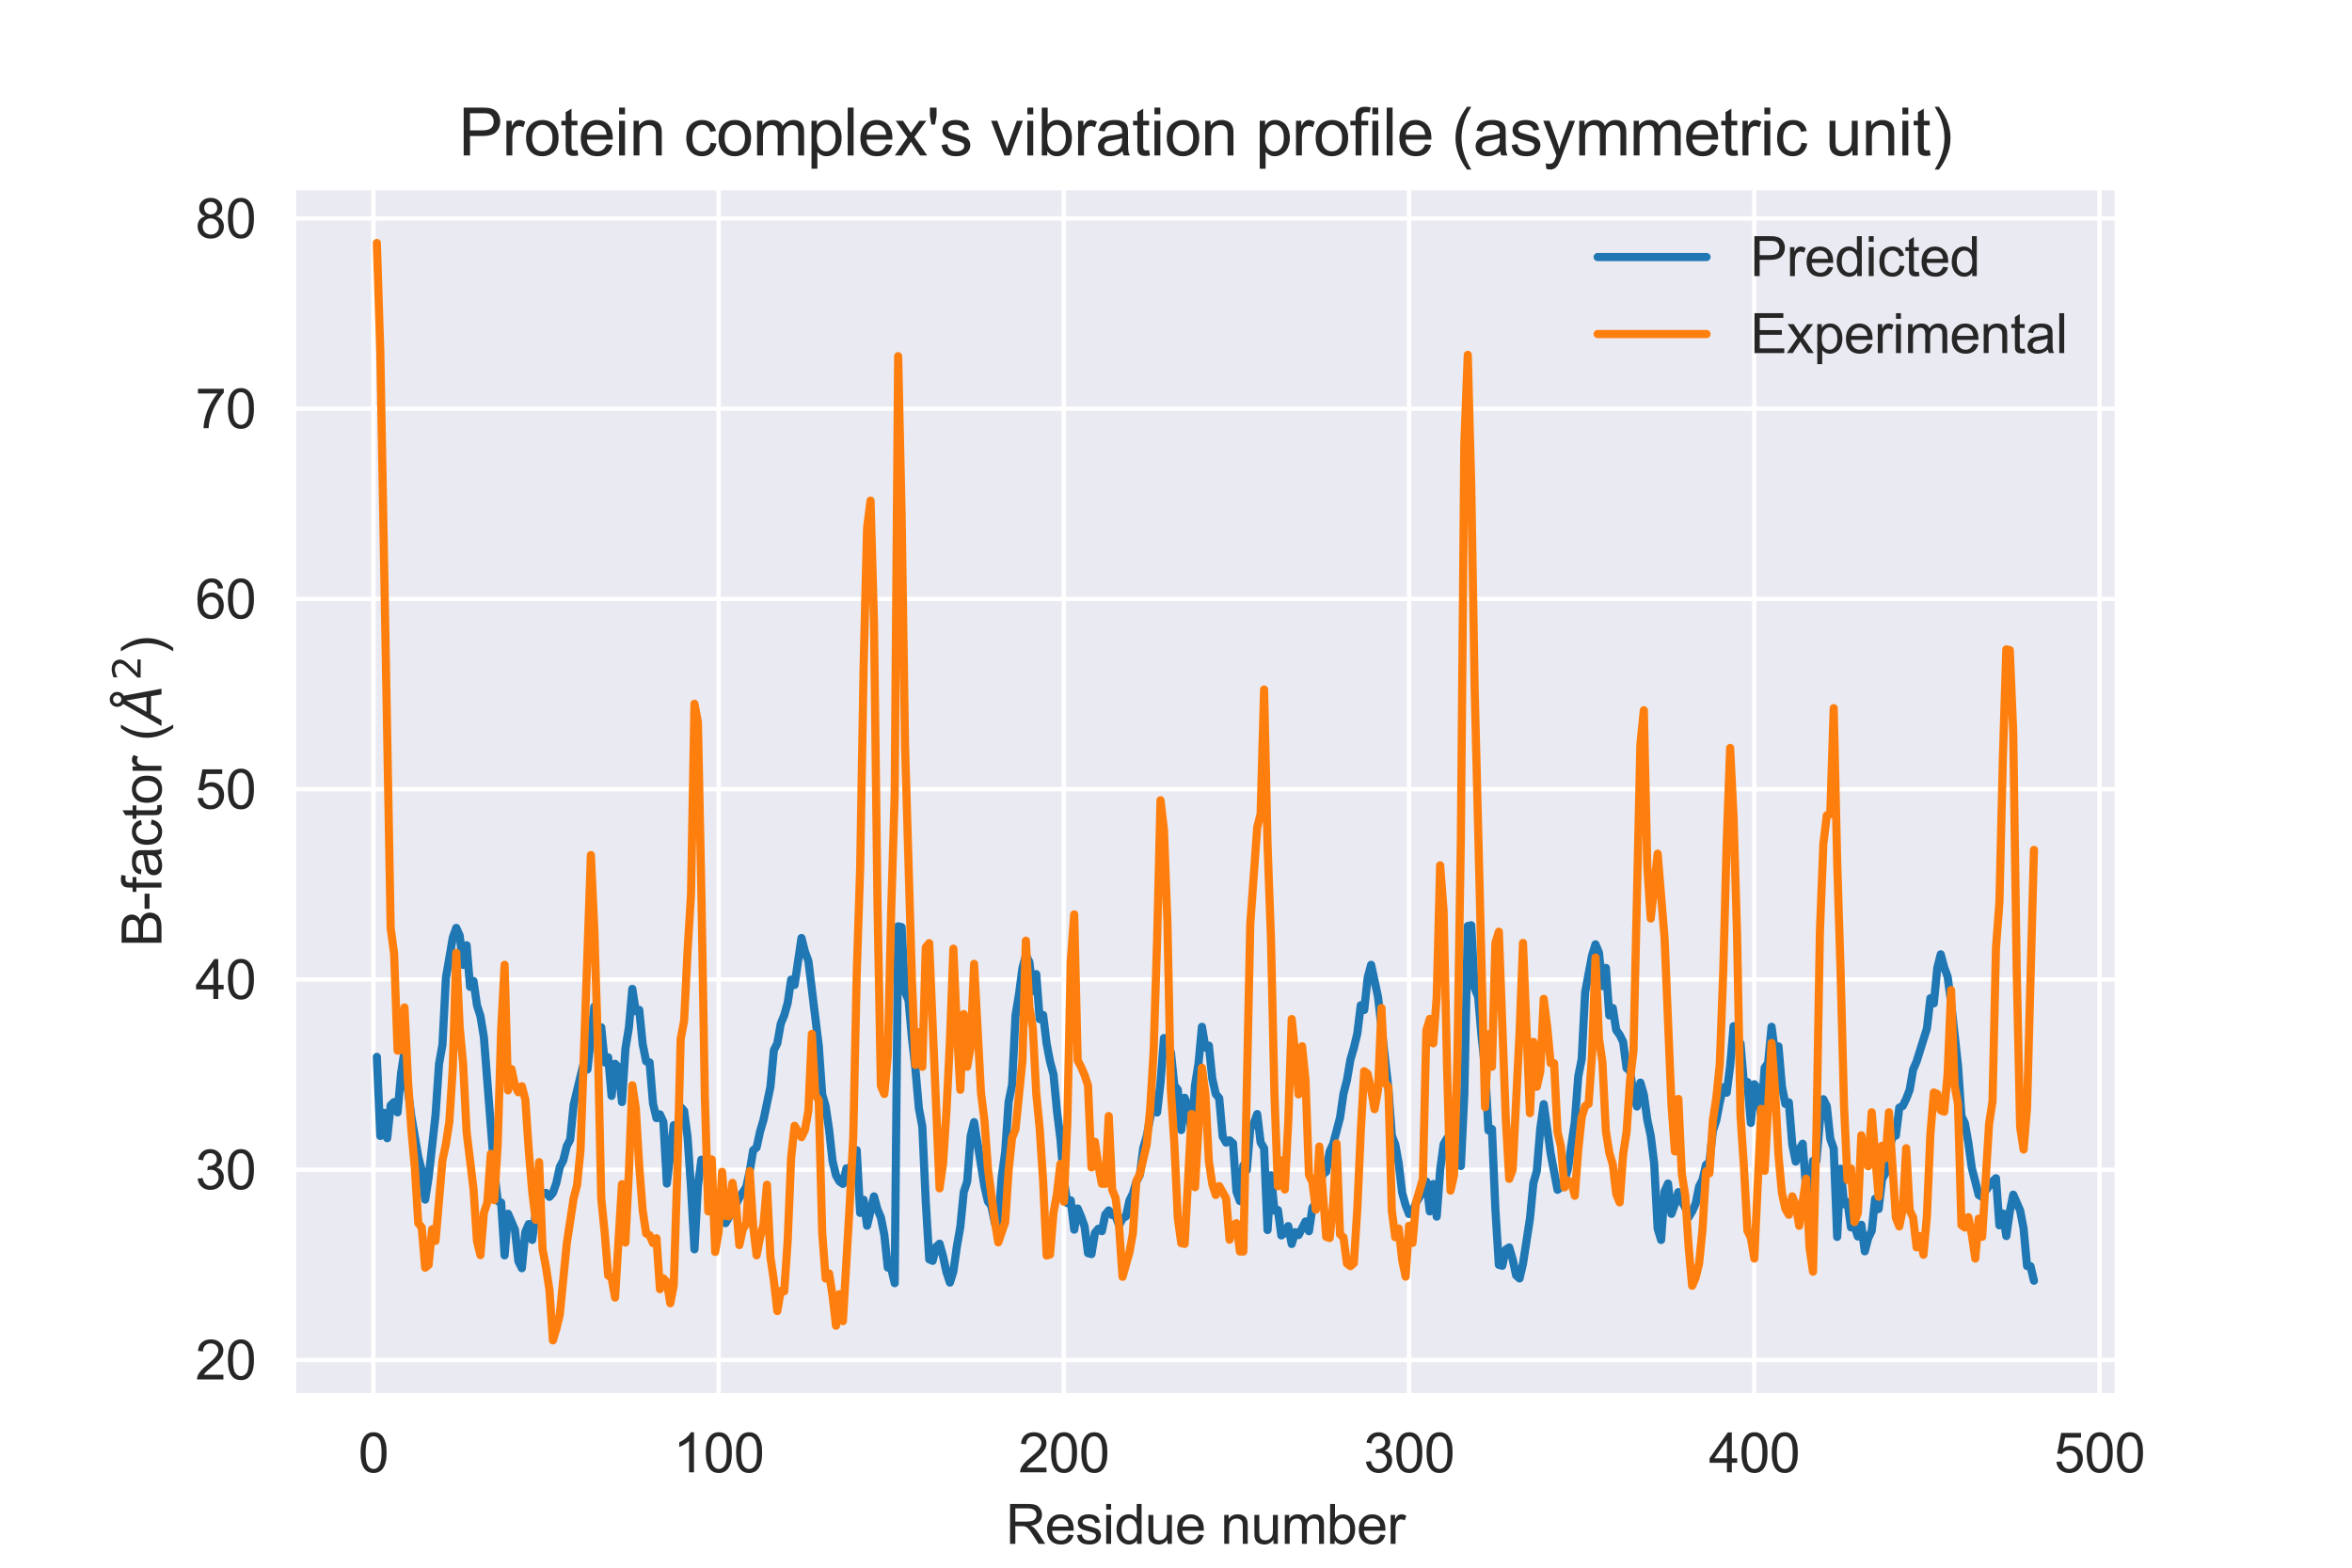 <?xml version="1.0" encoding="utf-8" standalone="no"?>
<!DOCTYPE svg PUBLIC "-//W3C//DTD SVG 1.1//EN"
  "http://www.w3.org/Graphics/SVG/1.1/DTD/svg11.dtd">
<svg xmlns:xlink="http://www.w3.org/1999/xlink" width="432pt" height="288pt" viewBox="0 0 432 288" xmlns="http://www.w3.org/2000/svg" version="1.1">
 <defs>
  <style type="text/css">*{stroke-linejoin: round; stroke-linecap: butt}</style>
 </defs>
 <g id="figure_1">
  <g id="patch_1">
   <path d="M 0 288 
L 432 288 
L 432 0 
L 0 0 
z
" style="fill: #ffffff"/>
  </g>
  <g id="axes_1">
   <g id="patch_2">
    <path d="M 54 256.32 
L 388.8 256.32 
L 388.8 34.56 
L 54 34.56 
z
" style="fill: #eaeaf2"/>
   </g>
   <g id="matplotlib.axis_1">
    <g id="xtick_1">
     <g id="line2d_1">
      <path d="M 68.584 256.32 
L 68.584 34.56 
" clip-path="url(#pa009a91439)" style="fill: none; stroke: #ffffff; stroke-width: 0.8; stroke-linecap: round"/>
     </g>
     <g id="text_1">
      <!-- 0 -->
      <g style="fill: #262626" transform="translate(65.804 270.478) scale(0.1 -0.1)">
       <defs>
        <path id="ArialMT-30" d="M 266 2259 
Q 266 3072 433 3567 
Q 600 4063 929 4331 
Q 1259 4600 1759 4600 
Q 2128 4600 2406 4451 
Q 2684 4303 2865 4023 
Q 3047 3744 3150 3342 
Q 3253 2941 3253 2259 
Q 3253 1453 3087 958 
Q 2922 463 2592 192 
Q 2263 -78 1759 -78 
Q 1097 -78 719 397 
Q 266 969 266 2259 
z
M 844 2259 
Q 844 1131 1108 757 
Q 1372 384 1759 384 
Q 2147 384 2411 759 
Q 2675 1134 2675 2259 
Q 2675 3391 2411 3762 
Q 2147 4134 1753 4134 
Q 1366 4134 1134 3806 
Q 844 3388 844 2259 
z
" transform="scale(0.016)"/>
       </defs>
       <use xlink:href="#ArialMT-30"/>
      </g>
     </g>
    </g>
    <g id="xtick_2">
     <g id="line2d_2">
      <path d="M 131.993 256.32 
L 131.993 34.56 
" clip-path="url(#pa009a91439)" style="fill: none; stroke: #ffffff; stroke-width: 0.8; stroke-linecap: round"/>
     </g>
     <g id="text_2">
      <!-- 100 -->
      <g style="fill: #262626" transform="translate(123.652 270.478) scale(0.1 -0.1)">
       <defs>
        <path id="ArialMT-31" d="M 2384 0 
L 1822 0 
L 1822 3584 
Q 1619 3391 1289 3197 
Q 959 3003 697 2906 
L 697 3450 
Q 1169 3672 1522 3987 
Q 1875 4303 2022 4600 
L 2384 4600 
L 2384 0 
z
" transform="scale(0.016)"/>
       </defs>
       <use xlink:href="#ArialMT-31"/>
       <use xlink:href="#ArialMT-30" x="55.615"/>
       <use xlink:href="#ArialMT-30" x="111.23"/>
      </g>
     </g>
    </g>
    <g id="xtick_3">
     <g id="line2d_3">
      <path d="M 195.402 256.32 
L 195.402 34.56 
" clip-path="url(#pa009a91439)" style="fill: none; stroke: #ffffff; stroke-width: 0.8; stroke-linecap: round"/>
     </g>
     <g id="text_3">
      <!-- 200 -->
      <g style="fill: #262626" transform="translate(187.061 270.478) scale(0.1 -0.1)">
       <defs>
        <path id="ArialMT-32" d="M 3222 541 
L 3222 0 
L 194 0 
Q 188 203 259 391 
Q 375 700 629 1000 
Q 884 1300 1366 1694 
Q 2113 2306 2375 2664 
Q 2638 3022 2638 3341 
Q 2638 3675 2398 3904 
Q 2159 4134 1775 4134 
Q 1369 4134 1125 3890 
Q 881 3647 878 3216 
L 300 3275 
Q 359 3922 746 4261 
Q 1134 4600 1788 4600 
Q 2447 4600 2831 4234 
Q 3216 3869 3216 3328 
Q 3216 3053 3103 2787 
Q 2991 2522 2730 2228 
Q 2469 1934 1863 1422 
Q 1356 997 1212 845 
Q 1069 694 975 541 
L 3222 541 
z
" transform="scale(0.016)"/>
       </defs>
       <use xlink:href="#ArialMT-32"/>
       <use xlink:href="#ArialMT-30" x="55.615"/>
       <use xlink:href="#ArialMT-30" x="111.23"/>
      </g>
     </g>
    </g>
    <g id="xtick_4">
     <g id="line2d_4">
      <path d="M 258.811 256.32 
L 258.811 34.56 
" clip-path="url(#pa009a91439)" style="fill: none; stroke: #ffffff; stroke-width: 0.8; stroke-linecap: round"/>
     </g>
     <g id="text_4">
      <!-- 300 -->
      <g style="fill: #262626" transform="translate(250.47 270.478) scale(0.1 -0.1)">
       <defs>
        <path id="ArialMT-33" d="M 269 1209 
L 831 1284 
Q 928 806 1161 595 
Q 1394 384 1728 384 
Q 2125 384 2398 659 
Q 2672 934 2672 1341 
Q 2672 1728 2419 1979 
Q 2166 2231 1775 2231 
Q 1616 2231 1378 2169 
L 1441 2663 
Q 1497 2656 1531 2656 
Q 1891 2656 2178 2843 
Q 2466 3031 2466 3422 
Q 2466 3731 2256 3934 
Q 2047 4138 1716 4138 
Q 1388 4138 1169 3931 
Q 950 3725 888 3313 
L 325 3413 
Q 428 3978 793 4289 
Q 1159 4600 1703 4600 
Q 2078 4600 2393 4439 
Q 2709 4278 2876 4000 
Q 3044 3722 3044 3409 
Q 3044 3113 2884 2869 
Q 2725 2625 2413 2481 
Q 2819 2388 3044 2092 
Q 3269 1797 3269 1353 
Q 3269 753 2831 336 
Q 2394 -81 1725 -81 
Q 1122 -81 723 278 
Q 325 638 269 1209 
z
" transform="scale(0.016)"/>
       </defs>
       <use xlink:href="#ArialMT-33"/>
       <use xlink:href="#ArialMT-30" x="55.615"/>
       <use xlink:href="#ArialMT-30" x="111.23"/>
      </g>
     </g>
    </g>
    <g id="xtick_5">
     <g id="line2d_5">
      <path d="M 322.22 256.32 
L 322.22 34.56 
" clip-path="url(#pa009a91439)" style="fill: none; stroke: #ffffff; stroke-width: 0.8; stroke-linecap: round"/>
     </g>
     <g id="text_5">
      <!-- 400 -->
      <g style="fill: #262626" transform="translate(313.879 270.478) scale(0.1 -0.1)">
       <defs>
        <path id="ArialMT-34" d="M 2069 0 
L 2069 1097 
L 81 1097 
L 81 1613 
L 2172 4581 
L 2631 4581 
L 2631 1613 
L 3250 1613 
L 3250 1097 
L 2631 1097 
L 2631 0 
L 2069 0 
z
M 2069 1613 
L 2069 3678 
L 634 1613 
L 2069 1613 
z
" transform="scale(0.016)"/>
       </defs>
       <use xlink:href="#ArialMT-34"/>
       <use xlink:href="#ArialMT-30" x="55.615"/>
       <use xlink:href="#ArialMT-30" x="111.23"/>
      </g>
     </g>
    </g>
    <g id="xtick_6">
     <g id="line2d_6">
      <path d="M 385.63 256.32 
L 385.63 34.56 
" clip-path="url(#pa009a91439)" style="fill: none; stroke: #ffffff; stroke-width: 0.8; stroke-linecap: round"/>
     </g>
     <g id="text_6">
      <!-- 500 -->
      <g style="fill: #262626" transform="translate(377.288 270.478) scale(0.1 -0.1)">
       <defs>
        <path id="ArialMT-35" d="M 266 1200 
L 856 1250 
Q 922 819 1161 601 
Q 1400 384 1738 384 
Q 2144 384 2425 690 
Q 2706 997 2706 1503 
Q 2706 1984 2436 2262 
Q 2166 2541 1728 2541 
Q 1456 2541 1237 2417 
Q 1019 2294 894 2097 
L 366 2166 
L 809 4519 
L 3088 4519 
L 3088 3981 
L 1259 3981 
L 1013 2750 
Q 1425 3038 1878 3038 
Q 2478 3038 2890 2622 
Q 3303 2206 3303 1553 
Q 3303 931 2941 478 
Q 2500 -78 1738 -78 
Q 1113 -78 717 272 
Q 322 622 266 1200 
z
" transform="scale(0.016)"/>
       </defs>
       <use xlink:href="#ArialMT-35"/>
       <use xlink:href="#ArialMT-30" x="55.615"/>
       <use xlink:href="#ArialMT-30" x="111.23"/>
      </g>
     </g>
    </g>
    <g id="text_7">
     <!-- Residue number -->
     <g style="fill: #262626" transform="translate(184.716 283.623) scale(0.1 -0.1)">
      <defs>
       <path id="ArialMT-52" d="M 503 0 
L 503 4581 
L 2534 4581 
Q 3147 4581 3465 4457 
Q 3784 4334 3975 4021 
Q 4166 3709 4166 3331 
Q 4166 2844 3850 2509 
Q 3534 2175 2875 2084 
Q 3116 1969 3241 1856 
Q 3506 1613 3744 1247 
L 4541 0 
L 3778 0 
L 3172 953 
Q 2906 1366 2734 1584 
Q 2563 1803 2427 1890 
Q 2291 1978 2150 2013 
Q 2047 2034 1813 2034 
L 1109 2034 
L 1109 0 
L 503 0 
z
M 1109 2559 
L 2413 2559 
Q 2828 2559 3062 2645 
Q 3297 2731 3419 2920 
Q 3541 3109 3541 3331 
Q 3541 3656 3305 3865 
Q 3069 4075 2559 4075 
L 1109 4075 
L 1109 2559 
z
" transform="scale(0.016)"/>
       <path id="ArialMT-65" d="M 2694 1069 
L 3275 997 
Q 3138 488 2766 206 
Q 2394 -75 1816 -75 
Q 1088 -75 661 373 
Q 234 822 234 1631 
Q 234 2469 665 2931 
Q 1097 3394 1784 3394 
Q 2450 3394 2872 2941 
Q 3294 2488 3294 1666 
Q 3294 1616 3291 1516 
L 816 1516 
Q 847 969 1125 678 
Q 1403 388 1819 388 
Q 2128 388 2347 550 
Q 2566 713 2694 1069 
z
M 847 1978 
L 2700 1978 
Q 2663 2397 2488 2606 
Q 2219 2931 1791 2931 
Q 1403 2931 1139 2672 
Q 875 2413 847 1978 
z
" transform="scale(0.016)"/>
       <path id="ArialMT-73" d="M 197 991 
L 753 1078 
Q 800 744 1014 566 
Q 1228 388 1613 388 
Q 2000 388 2187 545 
Q 2375 703 2375 916 
Q 2375 1106 2209 1216 
Q 2094 1291 1634 1406 
Q 1016 1563 777 1677 
Q 538 1791 414 1992 
Q 291 2194 291 2438 
Q 291 2659 392 2848 
Q 494 3038 669 3163 
Q 800 3259 1026 3326 
Q 1253 3394 1513 3394 
Q 1903 3394 2198 3281 
Q 2494 3169 2634 2976 
Q 2775 2784 2828 2463 
L 2278 2388 
Q 2241 2644 2061 2787 
Q 1881 2931 1553 2931 
Q 1166 2931 1000 2803 
Q 834 2675 834 2503 
Q 834 2394 903 2306 
Q 972 2216 1119 2156 
Q 1203 2125 1616 2013 
Q 2213 1853 2448 1751 
Q 2684 1650 2818 1456 
Q 2953 1263 2953 975 
Q 2953 694 2789 445 
Q 2625 197 2315 61 
Q 2006 -75 1616 -75 
Q 969 -75 630 194 
Q 291 463 197 991 
z
" transform="scale(0.016)"/>
       <path id="ArialMT-69" d="M 425 3934 
L 425 4581 
L 988 4581 
L 988 3934 
L 425 3934 
z
M 425 0 
L 425 3319 
L 988 3319 
L 988 0 
L 425 0 
z
" transform="scale(0.016)"/>
       <path id="ArialMT-64" d="M 2575 0 
L 2575 419 
Q 2259 -75 1647 -75 
Q 1250 -75 917 144 
Q 584 363 401 755 
Q 219 1147 219 1656 
Q 219 2153 384 2558 
Q 550 2963 881 3178 
Q 1213 3394 1622 3394 
Q 1922 3394 2156 3267 
Q 2391 3141 2538 2938 
L 2538 4581 
L 3097 4581 
L 3097 0 
L 2575 0 
z
M 797 1656 
Q 797 1019 1065 703 
Q 1334 388 1700 388 
Q 2069 388 2326 689 
Q 2584 991 2584 1609 
Q 2584 2291 2321 2609 
Q 2059 2928 1675 2928 
Q 1300 2928 1048 2622 
Q 797 2316 797 1656 
z
" transform="scale(0.016)"/>
       <path id="ArialMT-75" d="M 2597 0 
L 2597 488 
Q 2209 -75 1544 -75 
Q 1250 -75 995 37 
Q 741 150 617 320 
Q 494 491 444 738 
Q 409 903 409 1263 
L 409 3319 
L 972 3319 
L 972 1478 
Q 972 1038 1006 884 
Q 1059 663 1231 536 
Q 1403 409 1656 409 
Q 1909 409 2131 539 
Q 2353 669 2445 892 
Q 2538 1116 2538 1541 
L 2538 3319 
L 3100 3319 
L 3100 0 
L 2597 0 
z
" transform="scale(0.016)"/>
       <path id="ArialMT-20" transform="scale(0.016)"/>
       <path id="ArialMT-6e" d="M 422 0 
L 422 3319 
L 928 3319 
L 928 2847 
Q 1294 3394 1984 3394 
Q 2284 3394 2536 3286 
Q 2788 3178 2913 3003 
Q 3038 2828 3088 2588 
Q 3119 2431 3119 2041 
L 3119 0 
L 2556 0 
L 2556 2019 
Q 2556 2363 2490 2533 
Q 2425 2703 2258 2804 
Q 2091 2906 1866 2906 
Q 1506 2906 1245 2678 
Q 984 2450 984 1813 
L 984 0 
L 422 0 
z
" transform="scale(0.016)"/>
       <path id="ArialMT-6d" d="M 422 0 
L 422 3319 
L 925 3319 
L 925 2853 
Q 1081 3097 1340 3245 
Q 1600 3394 1931 3394 
Q 2300 3394 2536 3241 
Q 2772 3088 2869 2813 
Q 3263 3394 3894 3394 
Q 4388 3394 4653 3120 
Q 4919 2847 4919 2278 
L 4919 0 
L 4359 0 
L 4359 2091 
Q 4359 2428 4304 2576 
Q 4250 2725 4106 2815 
Q 3963 2906 3769 2906 
Q 3419 2906 3187 2673 
Q 2956 2441 2956 1928 
L 2956 0 
L 2394 0 
L 2394 2156 
Q 2394 2531 2256 2718 
Q 2119 2906 1806 2906 
Q 1569 2906 1367 2781 
Q 1166 2656 1075 2415 
Q 984 2175 984 1722 
L 984 0 
L 422 0 
z
" transform="scale(0.016)"/>
       <path id="ArialMT-62" d="M 941 0 
L 419 0 
L 419 4581 
L 981 4581 
L 981 2947 
Q 1338 3394 1891 3394 
Q 2197 3394 2470 3270 
Q 2744 3147 2920 2923 
Q 3097 2700 3197 2384 
Q 3297 2069 3297 1709 
Q 3297 856 2875 390 
Q 2453 -75 1863 -75 
Q 1275 -75 941 416 
L 941 0 
z
M 934 1684 
Q 934 1088 1097 822 
Q 1363 388 1816 388 
Q 2184 388 2453 708 
Q 2722 1028 2722 1663 
Q 2722 2313 2464 2622 
Q 2206 2931 1841 2931 
Q 1472 2931 1203 2611 
Q 934 2291 934 1684 
z
" transform="scale(0.016)"/>
       <path id="ArialMT-72" d="M 416 0 
L 416 3319 
L 922 3319 
L 922 2816 
Q 1116 3169 1280 3281 
Q 1444 3394 1641 3394 
Q 1925 3394 2219 3213 
L 2025 2691 
Q 1819 2813 1613 2813 
Q 1428 2813 1281 2702 
Q 1134 2591 1072 2394 
Q 978 2094 978 1738 
L 978 0 
L 416 0 
z
" transform="scale(0.016)"/>
      </defs>
      <use xlink:href="#ArialMT-52"/>
      <use xlink:href="#ArialMT-65" x="72.217"/>
      <use xlink:href="#ArialMT-73" x="127.832"/>
      <use xlink:href="#ArialMT-69" x="177.832"/>
      <use xlink:href="#ArialMT-64" x="200.049"/>
      <use xlink:href="#ArialMT-75" x="255.664"/>
      <use xlink:href="#ArialMT-65" x="311.279"/>
      <use xlink:href="#ArialMT-20" x="366.895"/>
      <use xlink:href="#ArialMT-6e" x="394.678"/>
      <use xlink:href="#ArialMT-75" x="450.293"/>
      <use xlink:href="#ArialMT-6d" x="505.908"/>
      <use xlink:href="#ArialMT-62" x="589.209"/>
      <use xlink:href="#ArialMT-65" x="644.824"/>
      <use xlink:href="#ArialMT-72" x="700.439"/>
     </g>
    </g>
   </g>
   <g id="matplotlib.axis_2">
    <g id="ytick_1">
     <g id="line2d_7">
      <path d="M 54 249.84 
L 388.8 249.84 
" clip-path="url(#pa009a91439)" style="fill: none; stroke: #ffffff; stroke-width: 0.8; stroke-linecap: round"/>
     </g>
     <g id="text_8">
      <!-- 20 -->
      <g style="fill: #262626" transform="translate(35.878 253.419) scale(0.1 -0.1)">
       <use xlink:href="#ArialMT-32"/>
       <use xlink:href="#ArialMT-30" x="55.615"/>
      </g>
     </g>
    </g>
    <g id="ytick_2">
     <g id="line2d_8">
      <path d="M 54 214.889 
L 388.8 214.889 
" clip-path="url(#pa009a91439)" style="fill: none; stroke: #ffffff; stroke-width: 0.8; stroke-linecap: round"/>
     </g>
     <g id="text_9">
      <!-- 30 -->
      <g style="fill: #262626" transform="translate(35.878 218.467) scale(0.1 -0.1)">
       <use xlink:href="#ArialMT-33"/>
       <use xlink:href="#ArialMT-30" x="55.615"/>
      </g>
     </g>
    </g>
    <g id="ytick_3">
     <g id="line2d_9">
      <path d="M 54 179.937 
L 388.8 179.937 
" clip-path="url(#pa009a91439)" style="fill: none; stroke: #ffffff; stroke-width: 0.8; stroke-linecap: round"/>
     </g>
     <g id="text_10">
      <!-- 40 -->
      <g style="fill: #262626" transform="translate(35.878 183.516) scale(0.1 -0.1)">
       <use xlink:href="#ArialMT-34"/>
       <use xlink:href="#ArialMT-30" x="55.615"/>
      </g>
     </g>
    </g>
    <g id="ytick_4">
     <g id="line2d_10">
      <path d="M 54 144.986 
L 388.8 144.986 
" clip-path="url(#pa009a91439)" style="fill: none; stroke: #ffffff; stroke-width: 0.8; stroke-linecap: round"/>
     </g>
     <g id="text_11">
      <!-- 50 -->
      <g style="fill: #262626" transform="translate(35.878 148.565) scale(0.1 -0.1)">
       <use xlink:href="#ArialMT-35"/>
       <use xlink:href="#ArialMT-30" x="55.615"/>
      </g>
     </g>
    </g>
    <g id="ytick_5">
     <g id="line2d_11">
      <path d="M 54 110.034 
L 388.8 110.034 
" clip-path="url(#pa009a91439)" style="fill: none; stroke: #ffffff; stroke-width: 0.8; stroke-linecap: round"/>
     </g>
     <g id="text_12">
      <!-- 60 -->
      <g style="fill: #262626" transform="translate(35.878 113.613) scale(0.1 -0.1)">
       <defs>
        <path id="ArialMT-36" d="M 3184 3459 
L 2625 3416 
Q 2550 3747 2413 3897 
Q 2184 4138 1850 4138 
Q 1581 4138 1378 3988 
Q 1113 3794 959 3422 
Q 806 3050 800 2363 
Q 1003 2672 1297 2822 
Q 1591 2972 1913 2972 
Q 2475 2972 2870 2558 
Q 3266 2144 3266 1488 
Q 3266 1056 3080 686 
Q 2894 316 2569 119 
Q 2244 -78 1831 -78 
Q 1128 -78 684 439 
Q 241 956 241 2144 
Q 241 3472 731 4075 
Q 1159 4600 1884 4600 
Q 2425 4600 2770 4297 
Q 3116 3994 3184 3459 
z
M 888 1484 
Q 888 1194 1011 928 
Q 1134 663 1356 523 
Q 1578 384 1822 384 
Q 2178 384 2434 671 
Q 2691 959 2691 1453 
Q 2691 1928 2437 2201 
Q 2184 2475 1800 2475 
Q 1419 2475 1153 2201 
Q 888 1928 888 1484 
z
" transform="scale(0.016)"/>
       </defs>
       <use xlink:href="#ArialMT-36"/>
       <use xlink:href="#ArialMT-30" x="55.615"/>
      </g>
     </g>
    </g>
    <g id="ytick_6">
     <g id="line2d_12">
      <path d="M 54 75.083 
L 388.8 75.083 
" clip-path="url(#pa009a91439)" style="fill: none; stroke: #ffffff; stroke-width: 0.8; stroke-linecap: round"/>
     </g>
     <g id="text_13">
      <!-- 70 -->
      <g style="fill: #262626" transform="translate(35.878 78.662) scale(0.1 -0.1)">
       <defs>
        <path id="ArialMT-37" d="M 303 3981 
L 303 4522 
L 3269 4522 
L 3269 4084 
Q 2831 3619 2401 2847 
Q 1972 2075 1738 1259 
Q 1569 684 1522 0 
L 944 0 
Q 953 541 1156 1306 
Q 1359 2072 1739 2783 
Q 2119 3494 2547 3981 
L 303 3981 
z
" transform="scale(0.016)"/>
       </defs>
       <use xlink:href="#ArialMT-37"/>
       <use xlink:href="#ArialMT-30" x="55.615"/>
      </g>
     </g>
    </g>
    <g id="ytick_7">
     <g id="line2d_13">
      <path d="M 54 40.131 
L 388.8 40.131 
" clip-path="url(#pa009a91439)" style="fill: none; stroke: #ffffff; stroke-width: 0.8; stroke-linecap: round"/>
     </g>
     <g id="text_14">
      <!-- 80 -->
      <g style="fill: #262626" transform="translate(35.878 43.71) scale(0.1 -0.1)">
       <defs>
        <path id="ArialMT-38" d="M 1131 2484 
Q 781 2613 612 2850 
Q 444 3088 444 3419 
Q 444 3919 803 4259 
Q 1163 4600 1759 4600 
Q 2359 4600 2725 4251 
Q 3091 3903 3091 3403 
Q 3091 3084 2923 2848 
Q 2756 2613 2416 2484 
Q 2838 2347 3058 2040 
Q 3278 1734 3278 1309 
Q 3278 722 2862 322 
Q 2447 -78 1769 -78 
Q 1091 -78 675 323 
Q 259 725 259 1325 
Q 259 1772 486 2073 
Q 713 2375 1131 2484 
z
M 1019 3438 
Q 1019 3113 1228 2906 
Q 1438 2700 1772 2700 
Q 2097 2700 2305 2904 
Q 2513 3109 2513 3406 
Q 2513 3716 2298 3927 
Q 2084 4138 1766 4138 
Q 1444 4138 1231 3931 
Q 1019 3725 1019 3438 
z
M 838 1322 
Q 838 1081 952 856 
Q 1066 631 1291 507 
Q 1516 384 1775 384 
Q 2178 384 2440 643 
Q 2703 903 2703 1303 
Q 2703 1709 2433 1975 
Q 2163 2241 1756 2241 
Q 1359 2241 1098 1978 
Q 838 1716 838 1322 
z
" transform="scale(0.016)"/>
       </defs>
       <use xlink:href="#ArialMT-38"/>
       <use xlink:href="#ArialMT-30" x="55.615"/>
      </g>
     </g>
    </g>
    <g id="text_15">
     <!-- B-factor ($\AA^2$) -->
     <g style="fill: #262626" transform="translate(29.678 173.94) rotate(-90) scale(0.1 -0.1)">
      <defs>
       <path id="ArialMT-42" d="M 469 0 
L 469 4581 
L 2188 4581 
Q 2713 4581 3030 4442 
Q 3347 4303 3526 4014 
Q 3706 3725 3706 3409 
Q 3706 3116 3547 2856 
Q 3388 2597 3066 2438 
Q 3481 2316 3704 2022 
Q 3928 1728 3928 1328 
Q 3928 1006 3792 729 
Q 3656 453 3456 303 
Q 3256 153 2954 76 
Q 2653 0 2216 0 
L 469 0 
z
M 1075 2656 
L 2066 2656 
Q 2469 2656 2644 2709 
Q 2875 2778 2992 2937 
Q 3109 3097 3109 3338 
Q 3109 3566 3000 3739 
Q 2891 3913 2687 3977 
Q 2484 4041 1991 4041 
L 1075 4041 
L 1075 2656 
z
M 1075 541 
L 2216 541 
Q 2509 541 2628 563 
Q 2838 600 2978 687 
Q 3119 775 3209 942 
Q 3300 1109 3300 1328 
Q 3300 1584 3169 1773 
Q 3038 1963 2805 2039 
Q 2572 2116 2134 2116 
L 1075 2116 
L 1075 541 
z
" transform="scale(0.016)"/>
       <path id="ArialMT-2d" d="M 203 1375 
L 203 1941 
L 1931 1941 
L 1931 1375 
L 203 1375 
z
" transform="scale(0.016)"/>
       <path id="ArialMT-66" d="M 556 0 
L 556 2881 
L 59 2881 
L 59 3319 
L 556 3319 
L 556 3672 
Q 556 4006 616 4169 
Q 697 4388 901 4523 
Q 1106 4659 1475 4659 
Q 1713 4659 2000 4603 
L 1916 4113 
Q 1741 4144 1584 4144 
Q 1328 4144 1222 4034 
Q 1116 3925 1116 3625 
L 1116 3319 
L 1763 3319 
L 1763 2881 
L 1116 2881 
L 1116 0 
L 556 0 
z
" transform="scale(0.016)"/>
       <path id="ArialMT-61" d="M 2588 409 
Q 2275 144 1986 34 
Q 1697 -75 1366 -75 
Q 819 -75 525 192 
Q 231 459 231 875 
Q 231 1119 342 1320 
Q 453 1522 633 1644 
Q 813 1766 1038 1828 
Q 1203 1872 1538 1913 
Q 2219 1994 2541 2106 
Q 2544 2222 2544 2253 
Q 2544 2597 2384 2738 
Q 2169 2928 1744 2928 
Q 1347 2928 1158 2789 
Q 969 2650 878 2297 
L 328 2372 
Q 403 2725 575 2942 
Q 747 3159 1072 3276 
Q 1397 3394 1825 3394 
Q 2250 3394 2515 3294 
Q 2781 3194 2906 3042 
Q 3031 2891 3081 2659 
Q 3109 2516 3109 2141 
L 3109 1391 
Q 3109 606 3145 398 
Q 3181 191 3288 0 
L 2700 0 
Q 2613 175 2588 409 
z
M 2541 1666 
Q 2234 1541 1622 1453 
Q 1275 1403 1131 1340 
Q 988 1278 909 1158 
Q 831 1038 831 891 
Q 831 666 1001 516 
Q 1172 366 1500 366 
Q 1825 366 2078 508 
Q 2331 650 2450 897 
Q 2541 1088 2541 1459 
L 2541 1666 
z
" transform="scale(0.016)"/>
       <path id="ArialMT-63" d="M 2588 1216 
L 3141 1144 
Q 3050 572 2676 248 
Q 2303 -75 1759 -75 
Q 1078 -75 664 370 
Q 250 816 250 1647 
Q 250 2184 428 2587 
Q 606 2991 970 3192 
Q 1334 3394 1763 3394 
Q 2303 3394 2647 3120 
Q 2991 2847 3088 2344 
L 2541 2259 
Q 2463 2594 2264 2762 
Q 2066 2931 1784 2931 
Q 1359 2931 1093 2626 
Q 828 2322 828 1663 
Q 828 994 1084 691 
Q 1341 388 1753 388 
Q 2084 388 2306 591 
Q 2528 794 2588 1216 
z
" transform="scale(0.016)"/>
       <path id="ArialMT-74" d="M 1650 503 
L 1731 6 
Q 1494 -44 1306 -44 
Q 1000 -44 831 53 
Q 663 150 594 308 
Q 525 466 525 972 
L 525 2881 
L 113 2881 
L 113 3319 
L 525 3319 
L 525 4141 
L 1084 4478 
L 1084 3319 
L 1650 3319 
L 1650 2881 
L 1084 2881 
L 1084 941 
Q 1084 700 1114 631 
Q 1144 563 1211 522 
Q 1278 481 1403 481 
Q 1497 481 1650 503 
z
" transform="scale(0.016)"/>
       <path id="ArialMT-6f" d="M 213 1659 
Q 213 2581 725 3025 
Q 1153 3394 1769 3394 
Q 2453 3394 2887 2945 
Q 3322 2497 3322 1706 
Q 3322 1066 3130 698 
Q 2938 331 2570 128 
Q 2203 -75 1769 -75 
Q 1072 -75 642 372 
Q 213 819 213 1659 
z
M 791 1659 
Q 791 1022 1069 705 
Q 1347 388 1769 388 
Q 2188 388 2466 706 
Q 2744 1025 2744 1678 
Q 2744 2294 2464 2611 
Q 2184 2928 1769 2928 
Q 1347 2928 1069 2612 
Q 791 2297 791 1659 
z
" transform="scale(0.016)"/>
       <path id="ArialMT-28" d="M 1497 -1347 
Q 1031 -759 709 28 
Q 388 816 388 1659 
Q 388 2403 628 3084 
Q 909 3875 1497 4659 
L 1900 4659 
Q 1522 4009 1400 3731 
Q 1209 3300 1100 2831 
Q 966 2247 966 1656 
Q 966 153 1900 -1347 
L 1497 -1347 
z
" transform="scale(0.016)"/>
       <path id="DejaVuSans-Oblique-c5" d="M 3188 5081 
Q 3188 5278 3048 5417 
Q 2909 5556 2713 5556 
Q 2513 5556 2377 5420 
Q 2241 5284 2241 5081 
Q 2241 4884 2377 4746 
Q 2513 4609 2713 4609 
Q 2909 4609 3048 4746 
Q 3188 4884 3188 5081 
z
M 2203 4397 
Q 2034 4513 1945 4689 
Q 1856 4866 1856 5081 
Q 1856 5438 2106 5689 
Q 2356 5941 2713 5941 
Q 3069 5941 3320 5689 
Q 3572 5438 3572 5081 
Q 3572 4834 3458 4643 
Q 3344 4453 3128 4341 
L 3938 0 
L 3278 0 
L 3084 1197 
L 984 1197 
L 325 0 
L -341 0 
L 2203 4397 
z
M 2584 4044 
L 1275 1722 
L 2988 1722 
L 2584 4044 
z
" transform="scale(0.016)"/>
       <path id="DejaVuSans-32" d="M 1228 531 
L 3431 531 
L 3431 0 
L 469 0 
L 469 531 
Q 828 903 1448 1529 
Q 2069 2156 2228 2338 
Q 2531 2678 2651 2914 
Q 2772 3150 2772 3378 
Q 2772 3750 2511 3984 
Q 2250 4219 1831 4219 
Q 1534 4219 1204 4116 
Q 875 4013 500 3803 
L 500 4441 
Q 881 4594 1212 4672 
Q 1544 4750 1819 4750 
Q 2544 4750 2975 4387 
Q 3406 4025 3406 3419 
Q 3406 3131 3298 2873 
Q 3191 2616 2906 2266 
Q 2828 2175 2409 1742 
Q 1991 1309 1228 531 
z
" transform="scale(0.016)"/>
       <path id="ArialMT-29" d="M 791 -1347 
L 388 -1347 
Q 1322 153 1322 1656 
Q 1322 2244 1188 2822 
Q 1081 3291 891 3722 
Q 769 4003 388 4659 
L 791 4659 
Q 1378 3875 1659 3084 
Q 1900 2403 1900 1659 
Q 1900 816 1576 28 
Q 1253 -759 791 -1347 
z
" transform="scale(0.016)"/>
      </defs>
      <use xlink:href="#ArialMT-42" transform="translate(0 0.172)"/>
      <use xlink:href="#ArialMT-2d" transform="translate(66.699 0.172)"/>
      <use xlink:href="#ArialMT-66" transform="translate(100 0.172)"/>
      <use xlink:href="#ArialMT-61" transform="translate(127.783 0.172)"/>
      <use xlink:href="#ArialMT-63" transform="translate(183.398 0.172)"/>
      <use xlink:href="#ArialMT-74" transform="translate(233.398 0.172)"/>
      <use xlink:href="#ArialMT-6f" transform="translate(261.182 0.172)"/>
      <use xlink:href="#ArialMT-72" transform="translate(316.797 0.172)"/>
      <use xlink:href="#ArialMT-20" transform="translate(350.098 0.172)"/>
      <use xlink:href="#ArialMT-28" transform="translate(377.881 0.172)"/>
      <use xlink:href="#DejaVuSans-Oblique-c5" transform="translate(411.182 0.172)"/>
      <use xlink:href="#DejaVuSans-32" transform="translate(489.396 38.453) scale(0.7)"/>
      <use xlink:href="#ArialMT-29" transform="translate(536.666 0.172)"/>
     </g>
    </g>
   </g>
   <g id="PolyCollection_1"/>
   <g id="PolyCollection_2"/>
   <g id="line2d_14">
    <path d="M 69.218 194.16 
L 69.852 208.689 
L 70.486 204.427 
L 71.12 209.096 
L 71.755 203.054 
L 72.389 202.456 
L 73.023 204.355 
L 73.657 197.256 
L 74.291 193.088 
L 74.925 200.184 
L 75.559 205.125 
L 76.827 212.54 
L 77.461 215.013 
L 78.095 220.38 
L 78.73 216.258 
L 79.998 204.834 
L 80.632 195.511 
L 81.266 191.936 
L 81.9 179.672 
L 83.168 172.238 
L 83.802 170.461 
L 84.436 171.881 
L 85.07 177.256 
L 85.705 173.651 
L 86.339 181.29 
L 86.973 180.218 
L 87.607 184.667 
L 88.241 186.664 
L 88.875 190.542 
L 90.777 214.889 
L 91.411 220.633 
L 92.045 220.914 
L 92.68 230.624 
L 93.314 222.983 
L 94.582 225.922 
L 95.216 231.7 
L 95.85 232.981 
L 96.484 226.352 
L 97.118 224.873 
L 97.752 227.788 
L 98.386 222.856 
L 99.02 219.212 
L 100.289 219.159 
L 100.923 219.873 
L 101.557 219.136 
L 102.191 217.309 
L 102.825 214.37 
L 103.459 213.166 
L 104.093 210.579 
L 104.727 209.347 
L 105.361 202.973 
L 106.63 197.695 
L 107.264 195.128 
L 107.898 196.47 
L 109.166 184.929 
L 109.8 190.29 
L 110.434 188.732 
L 111.068 195.174 
L 111.702 194.242 
L 112.336 201.322 
L 112.97 195.43 
L 113.605 196.102 
L 114.239 202.456 
L 114.873 192.683 
L 115.507 188.784 
L 116.141 181.672 
L 116.775 185.777 
L 117.409 185.522 
L 118.043 191.823 
L 118.677 194.98 
L 119.311 195.176 
L 119.945 202.745 
L 120.58 205.412 
L 121.214 204.723 
L 121.848 206.131 
L 122.482 217.437 
L 123.75 206.708 
L 124.384 207.683 
L 125.018 203.376 
L 125.652 204.079 
L 126.286 208.923 
L 126.92 218.122 
L 127.555 229.51 
L 128.189 217.854 
L 128.823 213.046 
L 129.457 214.251 
L 130.091 213.055 
L 130.725 218.008 
L 131.359 220.126 
L 131.993 220.61 
L 132.627 223.018 
L 133.261 224.7 
L 133.895 223.604 
L 134.53 222.176 
L 135.164 221.296 
L 135.798 220.033 
L 137.066 218.066 
L 137.7 215.172 
L 138.334 211.338 
L 138.968 210.799 
L 139.602 207.889 
L 140.236 205.738 
L 141.505 199.656 
L 142.139 192.929 
L 142.773 191.665 
L 143.407 188.065 
L 144.041 186.516 
L 144.675 184.257 
L 145.309 179.965 
L 145.943 180.941 
L 147.211 172.319 
L 147.845 174.828 
L 148.48 176.55 
L 150.382 192.11 
L 151.016 201.051 
L 151.65 203.231 
L 152.284 207.529 
L 152.918 213.314 
L 153.552 215.91 
L 154.186 217.036 
L 154.82 217.492 
L 155.455 214.647 
L 156.089 214.588 
L 156.723 213.552 
L 157.357 211.309 
L 157.991 222.828 
L 158.625 220.406 
L 159.259 225.174 
L 160.527 219.79 
L 161.161 222.163 
L 161.795 223.653 
L 162.43 226.87 
L 163.064 232.866 
L 163.698 233.01 
L 164.332 235.731 
L 164.966 170.172 
L 165.6 170.313 
L 166.234 182.257 
L 166.868 183.715 
L 167.502 190.691 
L 168.136 196.334 
L 168.77 203.573 
L 169.405 206.962 
L 170.039 220.771 
L 170.673 231.343 
L 171.307 231.629 
L 171.941 229.052 
L 172.575 228.482 
L 173.209 230.788 
L 173.843 233.718 
L 174.477 235.624 
L 175.111 233.579 
L 175.745 229.036 
L 176.38 225.406 
L 177.014 218.994 
L 177.648 217.067 
L 178.282 208.724 
L 178.916 206.149 
L 180.818 217.961 
L 181.452 220.706 
L 182.086 221.532 
L 182.72 224.669 
L 183.355 224.588 
L 183.989 216.185 
L 184.623 211.639 
L 185.257 202.43 
L 185.891 199.323 
L 186.525 186.543 
L 187.159 182.67 
L 187.793 177.867 
L 188.427 175.499 
L 189.061 176.699 
L 189.695 182.092 
L 190.33 178.959 
L 190.964 187.222 
L 191.598 186.471 
L 192.232 191.676 
L 192.866 195.021 
L 193.5 197.383 
L 194.134 204.069 
L 194.768 209.179 
L 195.402 216.743 
L 196.036 221.025 
L 196.67 220.527 
L 197.305 225.903 
L 197.939 222.009 
L 198.573 223.512 
L 199.207 225.324 
L 199.841 230.222 
L 200.475 230.386 
L 201.109 226.502 
L 201.743 225.734 
L 202.377 226.188 
L 203.011 223.143 
L 203.645 222.371 
L 204.28 223.214 
L 204.914 223.358 
L 205.548 225.138 
L 206.182 223.828 
L 206.816 223.448 
L 207.45 220.541 
L 208.084 219.254 
L 208.718 217.096 
L 209.352 215.873 
L 209.986 210.92 
L 210.62 208.753 
L 211.889 201.965 
L 212.523 204.374 
L 213.157 198.892 
L 213.791 190.694 
L 214.425 192.58 
L 215.059 193.297 
L 215.693 199.361 
L 216.327 200.184 
L 216.961 207.598 
L 217.595 201.664 
L 218.23 203.471 
L 218.864 207.974 
L 219.498 199.331 
L 220.132 195.398 
L 220.766 188.633 
L 221.4 192.452 
L 222.034 192.087 
L 222.668 198.173 
L 223.302 200.976 
L 223.936 201.746 
L 224.57 208.776 
L 225.205 209.91 
L 225.839 209.499 
L 226.473 210.048 
L 227.107 218.925 
L 227.741 220.644 
L 228.375 214.095 
L 229.009 214.944 
L 229.643 207.239 
L 230.277 206.443 
L 230.911 204.666 
L 231.545 209.877 
L 232.18 210.945 
L 232.814 225.972 
L 233.448 215.918 
L 234.082 222.401 
L 234.716 222.29 
L 235.35 226.965 
L 235.984 226.504 
L 236.618 225.242 
L 237.252 228.536 
L 237.886 226.367 
L 238.52 226.895 
L 239.789 224.396 
L 240.423 226.187 
L 241.057 221.867 
L 241.691 221.007 
L 242.325 217.985 
L 242.959 215.712 
L 243.593 215.25 
L 244.227 211.518 
L 244.861 210.164 
L 246.13 205.32 
L 246.764 200.912 
L 247.398 198.428 
L 248.032 194.69 
L 248.666 192.516 
L 249.3 189.876 
L 249.934 184.679 
L 250.568 185.54 
L 251.202 179.634 
L 251.836 177.251 
L 253.105 183.122 
L 255.007 199.877 
L 255.641 208.628 
L 256.275 210.261 
L 256.909 213.764 
L 257.543 219.145 
L 258.177 221.409 
L 258.811 223.033 
L 259.445 222.795 
L 260.08 220.972 
L 261.348 218.888 
L 261.982 217.058 
L 262.616 222.543 
L 263.25 217.522 
L 263.884 223.5 
L 264.518 214.924 
L 265.152 210.223 
L 265.786 209.13 
L 266.42 208.579 
L 267.055 211.761 
L 267.689 205.5 
L 268.323 214.209 
L 268.957 201.048 
L 269.591 170.117 
L 270.225 169.977 
L 270.859 181.549 
L 271.493 183.092 
L 272.127 190.486 
L 272.761 196.198 
L 273.395 207.669 
L 274.03 207.407 
L 274.664 222.206 
L 275.298 232.359 
L 275.932 232.534 
L 276.566 229.568 
L 277.2 229.162 
L 277.834 231.325 
L 278.468 234.291 
L 279.102 234.862 
L 279.736 232.137 
L 281.005 223.912 
L 281.639 217.36 
L 282.273 215.127 
L 282.907 207.365 
L 283.541 202.849 
L 284.809 211.902 
L 286.077 218.576 
L 286.711 218.09 
L 287.345 216.843 
L 287.98 214.791 
L 289.248 206.1 
L 289.882 197.749 
L 290.516 194.562 
L 291.15 182.283 
L 292.418 175.53 
L 293.052 173.481 
L 293.686 175.022 
L 294.32 181.159 
L 294.955 177.809 
L 295.589 186.55 
L 296.223 185.182 
L 296.857 189.238 
L 297.491 190.115 
L 298.125 191.387 
L 298.759 196.229 
L 299.393 196.701 
L 300.027 200.932 
L 300.661 203.272 
L 301.295 198.888 
L 301.93 201.115 
L 302.564 205.684 
L 303.198 208.646 
L 303.832 213.778 
L 304.466 225.7 
L 305.1 227.79 
L 305.734 218.876 
L 306.368 217.429 
L 307.002 222.998 
L 307.636 221.188 
L 308.27 219.007 
L 308.905 220.674 
L 309.539 221.85 
L 310.173 223.597 
L 310.807 222.526 
L 311.441 221.148 
L 312.075 217.983 
L 312.709 216.745 
L 313.343 214.004 
L 313.977 213.48 
L 314.611 207.757 
L 315.245 205.779 
L 315.88 202.453 
L 316.514 199.748 
L 317.148 200.744 
L 317.782 195.822 
L 318.416 188.526 
L 319.05 190.676 
L 319.684 191.707 
L 320.318 199.133 
L 320.952 198.781 
L 321.586 206.292 
L 322.22 199.182 
L 322.855 199.967 
L 323.489 205.059 
L 324.123 196.176 
L 324.757 195.276 
L 325.391 188.626 
L 326.025 193.536 
L 326.659 192.225 
L 327.293 199.604 
L 327.927 202.805 
L 328.561 202.512 
L 329.195 210.239 
L 329.83 213.39 
L 330.464 211.174 
L 331.098 210.113 
L 331.732 218.403 
L 332.366 219.491 
L 333 213.258 
L 333.634 213.26 
L 334.268 205.863 
L 334.902 201.939 
L 335.536 203.223 
L 336.17 209.188 
L 336.805 210.998 
L 337.439 227.231 
L 338.073 214.708 
L 338.707 221.237 
L 339.341 220.826 
L 339.975 225.476 
L 340.609 225.239 
L 341.243 227.158 
L 341.877 225.006 
L 342.511 229.878 
L 343.145 227.439 
L 343.78 226.133 
L 344.414 220.221 
L 345.048 222.119 
L 345.682 216.643 
L 346.316 215.487 
L 346.95 211.229 
L 347.584 208.946 
L 348.218 208.615 
L 348.852 203.484 
L 349.486 203.179 
L 350.12 201.863 
L 350.755 200.211 
L 351.389 196.496 
L 352.023 195.022 
L 353.925 188.945 
L 354.559 183.382 
L 355.193 184.332 
L 355.827 177.848 
L 356.461 175.319 
L 357.095 177.691 
L 357.73 179.443 
L 358.364 184.196 
L 359.632 195.762 
L 360.266 205.011 
L 360.9 206.353 
L 361.534 209.945 
L 362.168 214.575 
L 363.436 219.534 
L 364.07 219.887 
L 364.705 218.748 
L 365.973 217.043 
L 366.607 216.458 
L 367.241 225.108 
L 367.875 222.935 
L 368.509 227.076 
L 369.143 222.593 
L 369.777 219.476 
L 371.045 222.376 
L 371.68 225.71 
L 372.314 232.581 
L 372.948 232.608 
L 373.582 235.282 
L 373.582 235.282 
" clip-path="url(#pa009a91439)" style="fill: none; stroke: #1f77b4; stroke-width: 1.5; stroke-linecap: round"/>
   </g>
   <g id="line2d_15">
    <path d="M 69.218 44.64 
L 69.852 64.667 
L 71.755 170.465 
L 72.389 175.219 
L 73.023 193.009 
L 73.657 192.904 
L 74.291 185.075 
L 74.925 198.322 
L 75.559 207.549 
L 76.193 214.539 
L 76.827 224.71 
L 77.461 225.479 
L 78.095 232.889 
L 78.73 232.364 
L 79.364 225.828 
L 79.998 227.96 
L 81.266 213.176 
L 81.9 210.17 
L 82.534 206.046 
L 83.168 196.085 
L 83.802 175.044 
L 84.436 188.745 
L 85.07 195.525 
L 85.705 207.933 
L 86.973 218.454 
L 87.607 227.995 
L 88.241 230.582 
L 88.875 222.823 
L 89.509 220.9 
L 90.143 211.988 
L 90.777 220.481 
L 91.411 210.31 
L 92.045 189.374 
L 92.68 177.246 
L 93.314 200.314 
L 93.948 196.399 
L 94.582 199.37 
L 95.216 200.663 
L 95.85 199.545 
L 96.484 201.991 
L 97.118 211.289 
L 97.752 218.873 
L 98.386 224.081 
L 99.02 213.49 
L 99.655 229.498 
L 100.289 232.819 
L 100.923 237.048 
L 101.557 246.24 
L 102.191 244.108 
L 102.825 241.487 
L 104.093 228.52 
L 105.361 220.131 
L 105.995 217.72 
L 106.63 211.219 
L 108.532 157.079 
L 109.166 170.85 
L 109.8 191.436 
L 110.434 220.166 
L 111.068 226.492 
L 111.702 234.322 
L 112.336 234.741 
L 112.97 238.376 
L 114.239 217.545 
L 114.873 228.275 
L 115.507 215.378 
L 116.141 199.37 
L 116.775 203.529 
L 117.409 214.224 
L 118.043 222.333 
L 118.677 226.597 
L 119.311 226.912 
L 119.945 228.38 
L 120.58 227.471 
L 121.214 236.838 
L 121.848 234.846 
L 122.482 235.51 
L 123.116 239.424 
L 123.75 236.139 
L 124.384 216.007 
L 125.018 190.912 
L 125.652 187.557 
L 126.286 174.729 
L 126.92 164.349 
L 127.555 129.292 
L 128.189 132.683 
L 128.823 163.894 
L 129.457 201.257 
L 130.091 222.543 
L 130.725 213.001 
L 131.359 229.988 
L 131.993 226.283 
L 132.627 215.273 
L 133.261 223.347 
L 133.895 223.452 
L 134.53 217.3 
L 135.164 221.04 
L 135.798 228.729 
L 136.432 225.828 
L 137.066 224.78 
L 137.7 215.133 
L 138.334 225.199 
L 138.968 230.617 
L 139.602 227.331 
L 140.236 224.92 
L 140.87 217.65 
L 141.505 230.931 
L 142.139 235.265 
L 142.773 240.857 
L 143.407 237.153 
L 144.041 237.223 
L 144.675 227.96 
L 145.309 212.687 
L 145.943 206.815 
L 147.211 208.912 
L 147.845 207.584 
L 148.48 204.054 
L 149.114 189.933 
L 149.748 201.153 
L 150.382 202.131 
L 151.016 226.457 
L 151.65 234.881 
L 152.284 233.937 
L 152.918 238.026 
L 153.552 243.549 
L 154.186 237.747 
L 154.82 242.71 
L 156.089 221.005 
L 156.723 208.877 
L 157.357 178.993 
L 157.991 159.386 
L 158.625 122.407 
L 159.259 96.997 
L 159.893 91.964 
L 160.527 114.193 
L 161.161 165.292 
L 161.795 199.475 
L 162.43 200.978 
L 163.064 193.848 
L 163.698 167.04 
L 164.332 145.79 
L 164.966 65.436 
L 165.6 94.516 
L 166.234 137.052 
L 167.502 180.112 
L 168.136 195.63 
L 168.77 189.619 
L 169.405 195.98 
L 170.039 174.03 
L 170.673 173.261 
L 172.575 218.314 
L 173.209 213.805 
L 173.843 204.123 
L 174.477 191.226 
L 175.111 174.275 
L 175.745 188.675 
L 176.38 200.209 
L 177.014 186.298 
L 177.648 195.98 
L 178.282 192.275 
L 178.916 177.071 
L 180.184 200.803 
L 180.818 205.836 
L 181.452 214.609 
L 182.72 224.36 
L 183.355 228.24 
L 184.623 224.535 
L 185.257 215.028 
L 185.891 209.052 
L 186.525 207.444 
L 187.793 194.896 
L 188.427 172.807 
L 189.061 184.935 
L 189.695 188.745 
L 190.33 200.803 
L 190.964 207.374 
L 191.598 217.021 
L 192.232 230.652 
L 192.866 230.477 
L 193.5 222.788 
L 194.134 219.327 
L 194.768 213.84 
L 195.402 220.76 
L 196.036 206.325 
L 196.67 176.547 
L 197.305 167.984 
L 197.939 194.791 
L 198.573 196.015 
L 199.207 197.483 
L 199.841 199.44 
L 200.475 214.469 
L 201.109 209.751 
L 201.743 214.12 
L 202.377 217.475 
L 203.011 217.475 
L 203.645 205.032 
L 204.28 218.558 
L 204.914 220.131 
L 205.548 225.339 
L 206.182 234.566 
L 207.45 230.057 
L 208.084 226.562 
L 208.718 217.021 
L 209.352 215.692 
L 210.62 210.24 
L 211.255 203.739 
L 211.889 193.219 
L 212.523 172.877 
L 213.157 147.013 
L 213.791 152.465 
L 214.425 169.557 
L 215.059 200.314 
L 215.693 210.03 
L 216.327 223.696 
L 216.961 228.38 
L 217.595 228.52 
L 218.864 204.648 
L 219.498 218.104 
L 220.766 196.155 
L 221.4 200.943 
L 222.034 213.316 
L 222.668 217.545 
L 223.302 219.537 
L 223.936 217.894 
L 225.205 220.166 
L 225.839 227.751 
L 226.473 225.094 
L 227.107 224.71 
L 227.741 229.918 
L 228.375 229.918 
L 229.643 169.731 
L 230.911 152.046 
L 231.545 149.494 
L 232.18 126.671 
L 232.814 155.157 
L 233.448 172.562 
L 234.082 201.153 
L 234.716 217.929 
L 235.35 213.176 
L 235.984 218.523 
L 236.618 206.046 
L 237.252 187.207 
L 237.886 193.533 
L 238.52 201.048 
L 239.155 192.205 
L 239.789 198.357 
L 240.423 215.867 
L 241.057 217.16 
L 241.691 222.228 
L 242.325 210.624 
L 243.593 227.226 
L 244.227 227.436 
L 244.861 221.32 
L 245.495 210.065 
L 246.13 226.772 
L 246.764 227.331 
L 247.398 232.12 
L 248.032 232.609 
L 248.666 232.05 
L 249.3 222.123 
L 249.934 207.933 
L 250.568 196.784 
L 251.202 197.273 
L 251.836 200.139 
L 252.47 203.774 
L 253.105 200.279 
L 253.739 185.18 
L 254.373 198.986 
L 255.007 199.65 
L 255.641 222.403 
L 256.275 227.296 
L 256.909 225.689 
L 257.543 231.49 
L 258.177 234.531 
L 258.811 225.164 
L 259.445 228.345 
L 260.08 220.935 
L 261.348 216.601 
L 261.982 189.304 
L 262.616 187.172 
L 263.25 191.681 
L 263.884 183.153 
L 264.518 158.966 
L 265.152 167.39 
L 265.786 196.085 
L 266.42 218.733 
L 267.055 215.937 
L 267.689 194.232 
L 268.323 153.828 
L 268.957 81.584 
L 269.591 65.191 
L 270.225 89.063 
L 270.859 126.706 
L 272.761 203.39 
L 273.395 190.003 
L 274.03 195.98 
L 274.664 173.226 
L 275.298 171.164 
L 276.566 205.312 
L 277.2 216.566 
L 277.834 214.923 
L 279.102 189.758 
L 279.736 173.226 
L 281.005 204.508 
L 281.639 191.401 
L 282.273 199.65 
L 282.907 196.854 
L 283.541 183.502 
L 284.175 188.605 
L 284.809 195.316 
L 285.443 195.316 
L 286.077 207.933 
L 286.711 210.659 
L 287.345 218.139 
L 287.98 216.881 
L 288.614 217.16 
L 289.248 219.677 
L 289.882 211.219 
L 290.516 205.242 
L 291.15 203.18 
L 291.784 202.795 
L 292.418 193.708 
L 293.052 175.918 
L 293.686 190.772 
L 294.32 195.071 
L 294.955 207.793 
L 295.589 211.778 
L 296.223 213.91 
L 296.857 219.362 
L 297.491 220.9 
L 298.125 212.057 
L 298.759 207.968 
L 299.393 198.496 
L 300.027 193.044 
L 301.295 136.737 
L 301.93 130.481 
L 302.564 159.176 
L 303.198 168.753 
L 304.466 156.834 
L 305.734 172.283 
L 307.002 202.83 
L 307.636 211.533 
L 308.27 201.887 
L 308.905 215.657 
L 309.539 219.642 
L 310.173 229.254 
L 310.807 236.209 
L 311.441 234.741 
L 312.075 232.155 
L 312.709 225.793 
L 313.343 215.203 
L 313.977 215.553 
L 314.611 205.836 
L 315.245 201.607 
L 315.88 195.525 
L 316.514 178.504 
L 317.148 154.807 
L 317.782 137.401 
L 318.416 150.228 
L 319.05 171.549 
L 319.684 204.927 
L 320.318 214.434 
L 320.952 226.073 
L 321.586 227.366 
L 322.22 231.211 
L 323.489 203.704 
L 324.123 215.098 
L 325.391 191.611 
L 326.025 200.174 
L 326.659 212.232 
L 327.293 219.118 
L 327.927 222.054 
L 328.561 223.172 
L 329.195 219.782 
L 329.83 221.355 
L 330.464 225.199 
L 331.732 216.531 
L 332.366 229.184 
L 333 233.623 
L 333.634 208.073 
L 334.268 171.164 
L 334.902 155.052 
L 335.536 149.774 
L 336.17 149.599 
L 336.805 130.096 
L 337.439 158.197 
L 338.073 178.714 
L 338.707 203.39 
L 339.341 216.776 
L 339.975 214.644 
L 340.609 224.5 
L 341.243 222.823 
L 341.877 208.562 
L 342.511 212.826 
L 343.145 214.259 
L 343.78 204.333 
L 345.048 219.852 
L 345.682 210.485 
L 346.316 212.791 
L 346.95 204.333 
L 348.218 223.696 
L 348.852 225.304 
L 349.486 222.158 
L 350.12 210.939 
L 350.755 222.333 
L 351.389 223.661 
L 352.023 229.149 
L 352.657 227.087 
L 353.291 230.512 
L 353.925 223.347 
L 354.559 208.353 
L 355.193 200.698 
L 355.827 200.978 
L 356.461 203.984 
L 357.095 204.228 
L 357.73 197.273 
L 358.364 181.894 
L 358.998 199.37 
L 359.632 202.795 
L 360.266 225.059 
L 360.9 225.514 
L 361.534 223.591 
L 362.168 226.807 
L 362.802 231.211 
L 363.436 223.871 
L 364.07 227.226 
L 365.339 206.5 
L 365.973 202.306 
L 366.607 174.17 
L 367.241 165.712 
L 367.875 139.219 
L 368.509 119.296 
L 369.143 119.436 
L 369.777 134.535 
L 370.411 178.05 
L 371.045 207.059 
L 371.68 211.184 
L 372.314 203.564 
L 373.582 156.135 
L 373.582 156.135 
" clip-path="url(#pa009a91439)" style="fill: none; stroke: #ff7f0e; stroke-width: 1.5; stroke-linecap: round"/>
   </g>
   <g id="patch_3">
    <path d="M 54 256.32 
L 54 34.56 
" style="fill: none; stroke: #ffffff; stroke-width: 0.8; stroke-linejoin: miter; stroke-linecap: square"/>
   </g>
   <g id="patch_4">
    <path d="M 388.8 256.32 
L 388.8 34.56 
" style="fill: none; stroke: #ffffff; stroke-width: 0.8; stroke-linejoin: miter; stroke-linecap: square"/>
   </g>
   <g id="patch_5">
    <path d="M 54 256.32 
L 388.8 256.32 
" style="fill: none; stroke: #ffffff; stroke-width: 0.8; stroke-linejoin: miter; stroke-linecap: square"/>
   </g>
   <g id="patch_6">
    <path d="M 54 34.56 
L 388.8 34.56 
" style="fill: none; stroke: #ffffff; stroke-width: 0.8; stroke-linejoin: miter; stroke-linecap: square"/>
   </g>
   <g id="text_16">
    <!-- Protein complex's vibration profile (asymmetric unit) -->
    <g style="fill: #262626" transform="translate(84.217 28.56) scale(0.12 -0.12)">
     <defs>
      <path id="ArialMT-50" d="M 494 0 
L 494 4581 
L 2222 4581 
Q 2678 4581 2919 4538 
Q 3256 4481 3484 4323 
Q 3713 4166 3852 3881 
Q 3991 3597 3991 3256 
Q 3991 2672 3619 2267 
Q 3247 1863 2275 1863 
L 1100 1863 
L 1100 0 
L 494 0 
z
M 1100 2403 
L 2284 2403 
Q 2872 2403 3119 2622 
Q 3366 2841 3366 3238 
Q 3366 3525 3220 3729 
Q 3075 3934 2838 4000 
Q 2684 4041 2272 4041 
L 1100 4041 
L 1100 2403 
z
" transform="scale(0.016)"/>
      <path id="ArialMT-70" d="M 422 -1272 
L 422 3319 
L 934 3319 
L 934 2888 
Q 1116 3141 1344 3267 
Q 1572 3394 1897 3394 
Q 2322 3394 2647 3175 
Q 2972 2956 3137 2557 
Q 3303 2159 3303 1684 
Q 3303 1175 3120 767 
Q 2938 359 2589 142 
Q 2241 -75 1856 -75 
Q 1575 -75 1351 44 
Q 1128 163 984 344 
L 984 -1272 
L 422 -1272 
z
M 931 1641 
Q 931 1000 1190 694 
Q 1450 388 1819 388 
Q 2194 388 2461 705 
Q 2728 1022 2728 1688 
Q 2728 2322 2467 2637 
Q 2206 2953 1844 2953 
Q 1484 2953 1207 2617 
Q 931 2281 931 1641 
z
" transform="scale(0.016)"/>
      <path id="ArialMT-6c" d="M 409 0 
L 409 4581 
L 972 4581 
L 972 0 
L 409 0 
z
" transform="scale(0.016)"/>
      <path id="ArialMT-78" d="M 47 0 
L 1259 1725 
L 138 3319 
L 841 3319 
L 1350 2541 
Q 1494 2319 1581 2169 
Q 1719 2375 1834 2534 
L 2394 3319 
L 3066 3319 
L 1919 1756 
L 3153 0 
L 2463 0 
L 1781 1031 
L 1600 1309 
L 728 0 
L 47 0 
z
" transform="scale(0.016)"/>
      <path id="ArialMT-27" d="M 425 2959 
L 281 3816 
L 281 4581 
L 922 4581 
L 922 3816 
L 772 2959 
L 425 2959 
z
" transform="scale(0.016)"/>
      <path id="ArialMT-76" d="M 1344 0 
L 81 3319 
L 675 3319 
L 1388 1331 
Q 1503 1009 1600 663 
Q 1675 925 1809 1294 
L 2547 3319 
L 3125 3319 
L 1869 0 
L 1344 0 
z
" transform="scale(0.016)"/>
      <path id="ArialMT-79" d="M 397 -1278 
L 334 -750 
Q 519 -800 656 -800 
Q 844 -800 956 -737 
Q 1069 -675 1141 -563 
Q 1194 -478 1313 -144 
Q 1328 -97 1363 -6 
L 103 3319 
L 709 3319 
L 1400 1397 
Q 1534 1031 1641 628 
Q 1738 1016 1872 1384 
L 2581 3319 
L 3144 3319 
L 1881 -56 
Q 1678 -603 1566 -809 
Q 1416 -1088 1222 -1217 
Q 1028 -1347 759 -1347 
Q 597 -1347 397 -1278 
z
" transform="scale(0.016)"/>
     </defs>
     <use xlink:href="#ArialMT-50"/>
     <use xlink:href="#ArialMT-72" x="66.699"/>
     <use xlink:href="#ArialMT-6f" x="100"/>
     <use xlink:href="#ArialMT-74" x="155.615"/>
     <use xlink:href="#ArialMT-65" x="183.398"/>
     <use xlink:href="#ArialMT-69" x="239.014"/>
     <use xlink:href="#ArialMT-6e" x="261.23"/>
     <use xlink:href="#ArialMT-20" x="316.846"/>
     <use xlink:href="#ArialMT-63" x="344.629"/>
     <use xlink:href="#ArialMT-6f" x="394.629"/>
     <use xlink:href="#ArialMT-6d" x="450.244"/>
     <use xlink:href="#ArialMT-70" x="533.545"/>
     <use xlink:href="#ArialMT-6c" x="589.16"/>
     <use xlink:href="#ArialMT-65" x="611.377"/>
     <use xlink:href="#ArialMT-78" x="666.992"/>
     <use xlink:href="#ArialMT-27" x="716.992"/>
     <use xlink:href="#ArialMT-73" x="736.084"/>
     <use xlink:href="#ArialMT-20" x="786.084"/>
     <use xlink:href="#ArialMT-76" x="813.867"/>
     <use xlink:href="#ArialMT-69" x="863.867"/>
     <use xlink:href="#ArialMT-62" x="886.084"/>
     <use xlink:href="#ArialMT-72" x="941.699"/>
     <use xlink:href="#ArialMT-61" x="975"/>
     <use xlink:href="#ArialMT-74" x="1030.615"/>
     <use xlink:href="#ArialMT-69" x="1058.398"/>
     <use xlink:href="#ArialMT-6f" x="1080.615"/>
     <use xlink:href="#ArialMT-6e" x="1136.23"/>
     <use xlink:href="#ArialMT-20" x="1191.846"/>
     <use xlink:href="#ArialMT-70" x="1219.629"/>
     <use xlink:href="#ArialMT-72" x="1275.244"/>
     <use xlink:href="#ArialMT-6f" x="1308.545"/>
     <use xlink:href="#ArialMT-66" x="1364.16"/>
     <use xlink:href="#ArialMT-69" x="1391.943"/>
     <use xlink:href="#ArialMT-6c" x="1414.16"/>
     <use xlink:href="#ArialMT-65" x="1436.377"/>
     <use xlink:href="#ArialMT-20" x="1491.992"/>
     <use xlink:href="#ArialMT-28" x="1519.775"/>
     <use xlink:href="#ArialMT-61" x="1553.076"/>
     <use xlink:href="#ArialMT-73" x="1608.691"/>
     <use xlink:href="#ArialMT-79" x="1658.691"/>
     <use xlink:href="#ArialMT-6d" x="1708.691"/>
     <use xlink:href="#ArialMT-6d" x="1791.992"/>
     <use xlink:href="#ArialMT-65" x="1875.293"/>
     <use xlink:href="#ArialMT-74" x="1930.908"/>
     <use xlink:href="#ArialMT-72" x="1958.691"/>
     <use xlink:href="#ArialMT-69" x="1991.992"/>
     <use xlink:href="#ArialMT-63" x="2014.209"/>
     <use xlink:href="#ArialMT-20" x="2064.209"/>
     <use xlink:href="#ArialMT-75" x="2091.992"/>
     <use xlink:href="#ArialMT-6e" x="2147.607"/>
     <use xlink:href="#ArialMT-69" x="2203.223"/>
     <use xlink:href="#ArialMT-74" x="2225.439"/>
     <use xlink:href="#ArialMT-29" x="2253.223"/>
    </g>
   </g>
   <g id="legend_1">
    <g id="line2d_16">
     <path d="M 293.444 47.218 
L 303.444 47.218 
L 313.444 47.218 
" style="fill: none; stroke: #1f77b4; stroke-width: 1.5; stroke-linecap: round"/>
    </g>
    <g id="text_17">
     <!-- Predicted -->
     <g style="fill: #262626" transform="translate(321.444 50.718) scale(0.1 -0.1)">
      <use xlink:href="#ArialMT-50"/>
      <use xlink:href="#ArialMT-72" x="66.699"/>
      <use xlink:href="#ArialMT-65" x="100"/>
      <use xlink:href="#ArialMT-64" x="155.615"/>
      <use xlink:href="#ArialMT-69" x="211.23"/>
      <use xlink:href="#ArialMT-63" x="233.447"/>
      <use xlink:href="#ArialMT-74" x="283.447"/>
      <use xlink:href="#ArialMT-65" x="311.23"/>
      <use xlink:href="#ArialMT-64" x="366.846"/>
     </g>
    </g>
    <g id="line2d_17">
     <path d="M 293.444 61.363 
L 303.444 61.363 
L 313.444 61.363 
" style="fill: none; stroke: #ff7f0e; stroke-width: 1.5; stroke-linecap: round"/>
    </g>
    <g id="text_18">
     <!-- Experimental -->
     <g style="fill: #262626" transform="translate(321.444 64.863) scale(0.1 -0.1)">
      <defs>
       <path id="ArialMT-45" d="M 506 0 
L 506 4581 
L 3819 4581 
L 3819 4041 
L 1113 4041 
L 1113 2638 
L 3647 2638 
L 3647 2100 
L 1113 2100 
L 1113 541 
L 3925 541 
L 3925 0 
L 506 0 
z
" transform="scale(0.016)"/>
      </defs>
      <use xlink:href="#ArialMT-45"/>
      <use xlink:href="#ArialMT-78" x="66.699"/>
      <use xlink:href="#ArialMT-70" x="116.699"/>
      <use xlink:href="#ArialMT-65" x="172.314"/>
      <use xlink:href="#ArialMT-72" x="227.93"/>
      <use xlink:href="#ArialMT-69" x="261.23"/>
      <use xlink:href="#ArialMT-6d" x="283.447"/>
      <use xlink:href="#ArialMT-65" x="366.748"/>
      <use xlink:href="#ArialMT-6e" x="422.363"/>
      <use xlink:href="#ArialMT-74" x="477.979"/>
      <use xlink:href="#ArialMT-61" x="505.762"/>
      <use xlink:href="#ArialMT-6c" x="561.377"/>
     </g>
    </g>
   </g>
  </g>
 </g>
 <defs>
  <clipPath id="pa009a91439">
   <rect x="54" y="34.56" width="334.8" height="221.76"/>
  </clipPath>
 </defs>
</svg>
